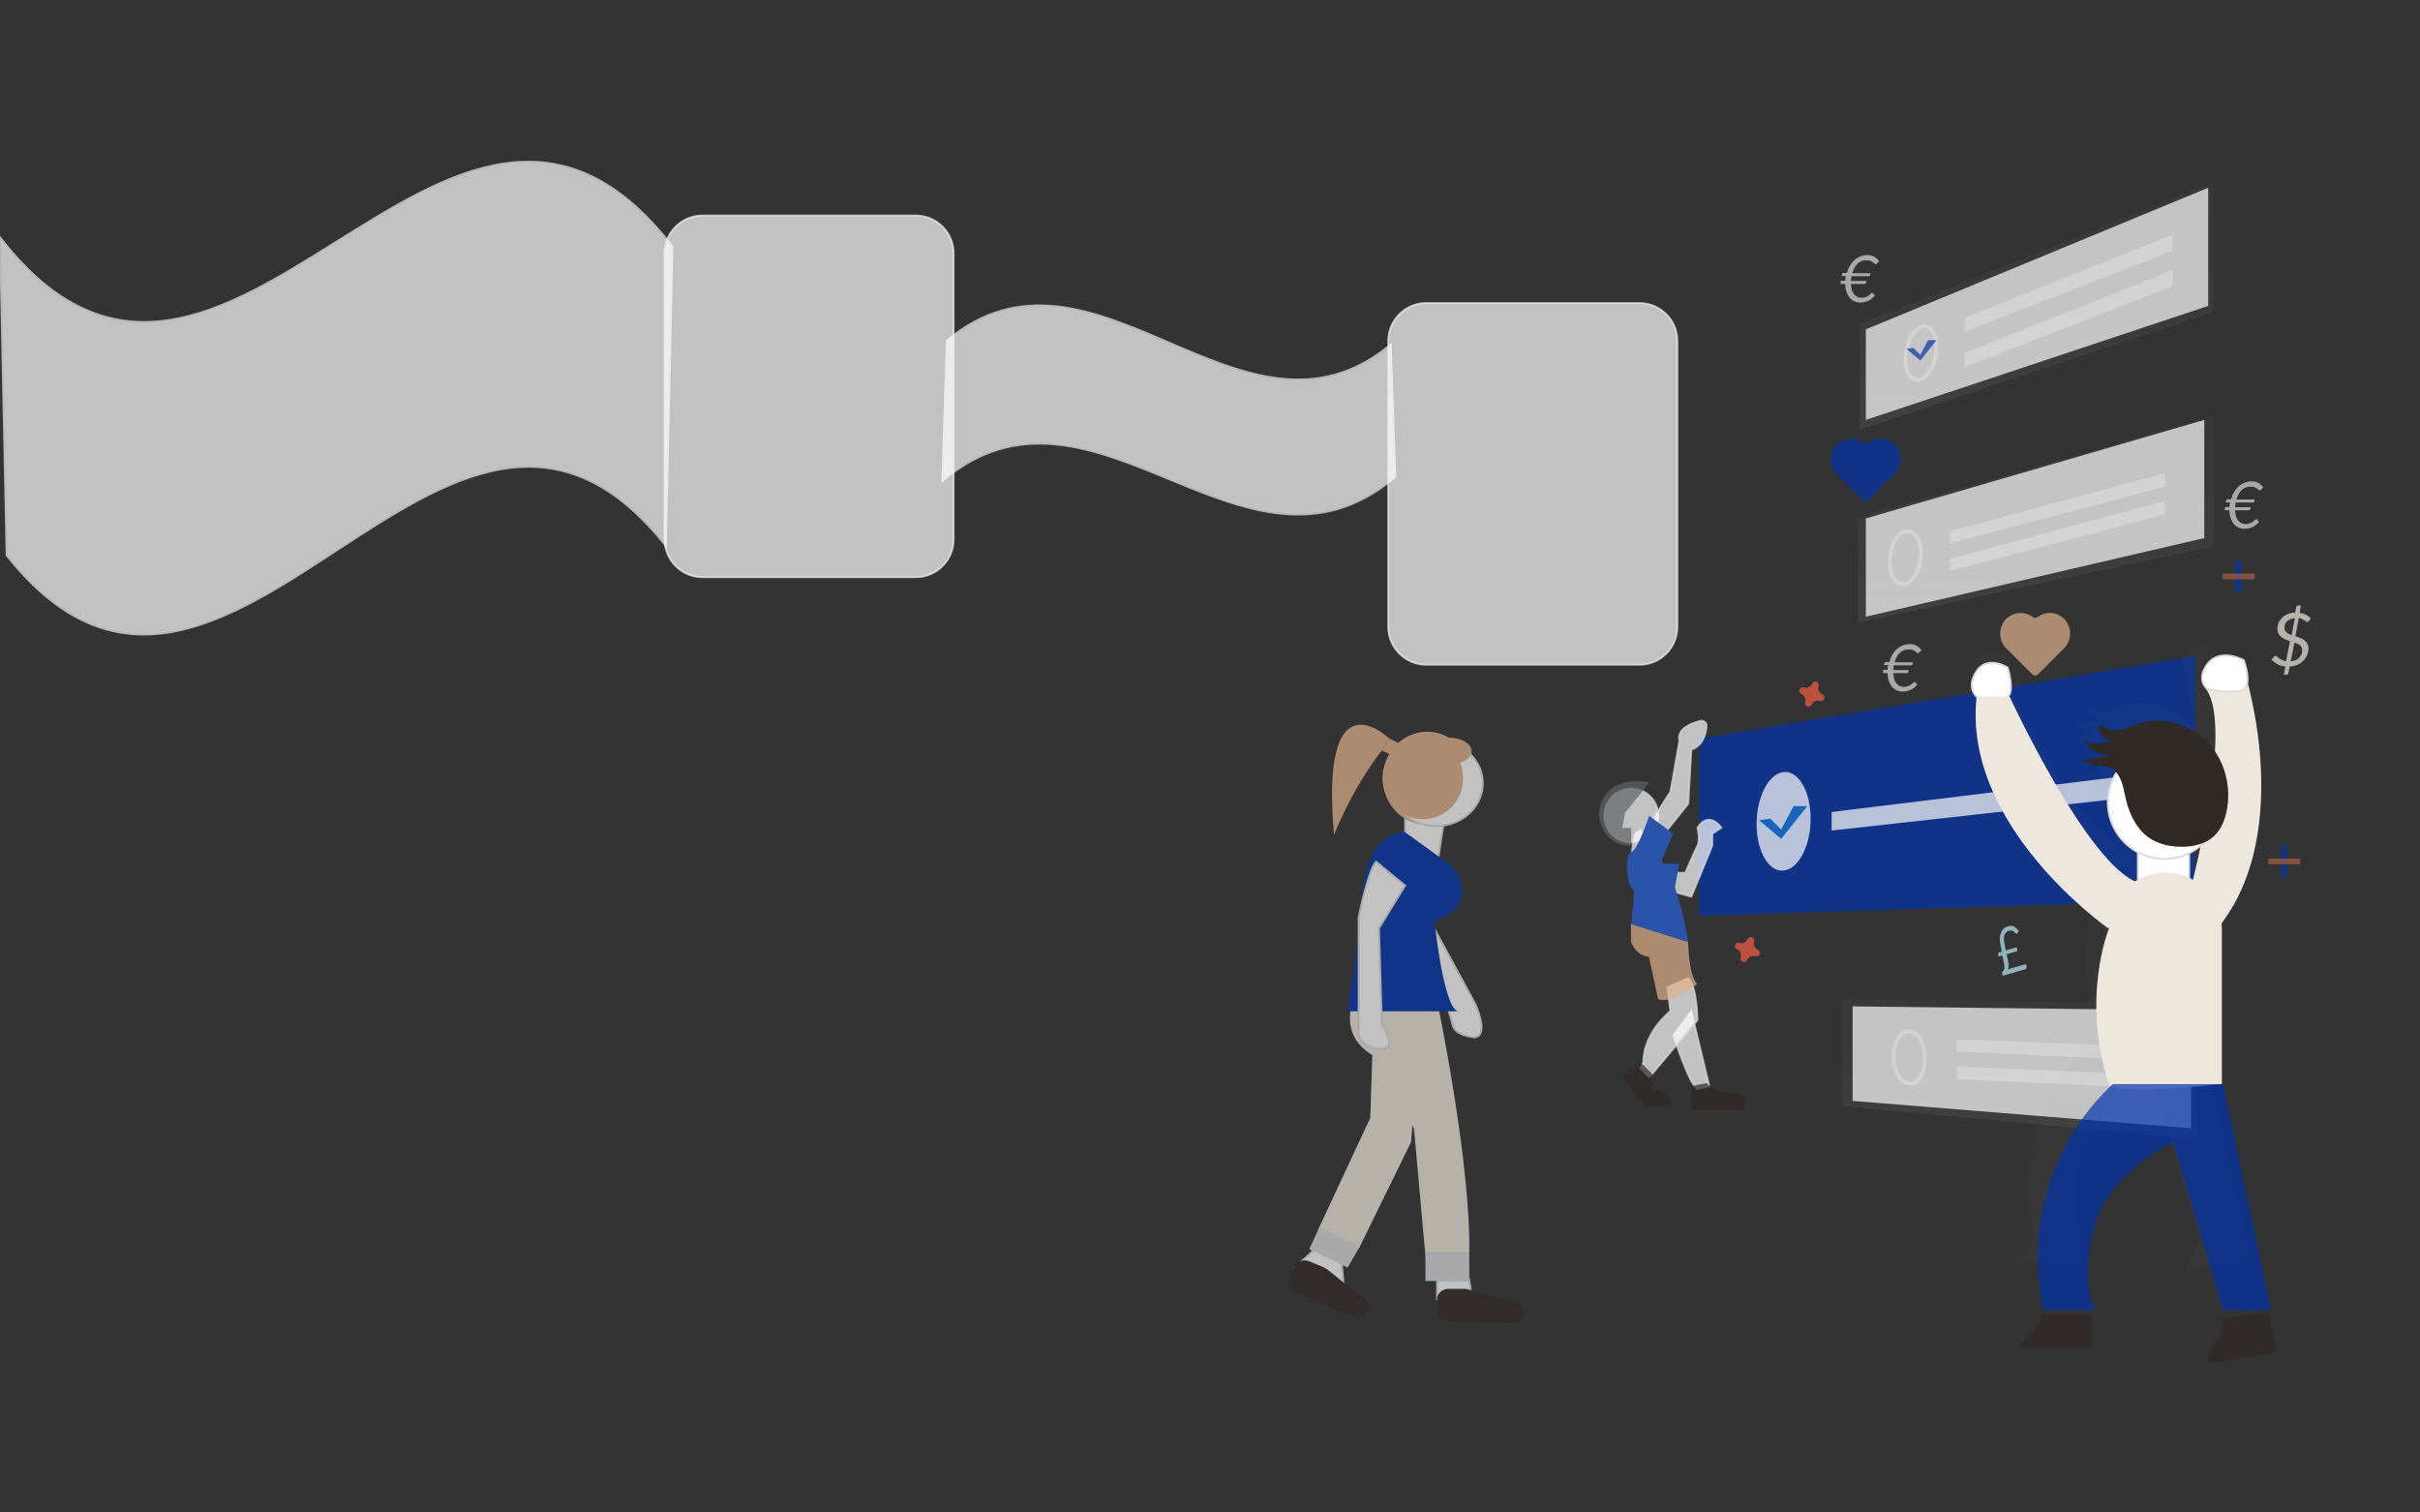 <svg version="1.1" id="Calque_1" xmlns="http://www.w3.org/2000/svg" x="0" y="0" viewBox="0 0 1280 800" xml:space="preserve"><rect x="0" y="0" width="1280" height="800" fill="#333333" stroke="none"/><style>.st0{opacity:.7;fill:#0234ac;enable-background:new}.st1{opacity:.7;fill:#dfb18c}.st1,.st2,.st3{enable-background:new}.st2{opacity:.7;fill:#a85f46}.st3{fill:#f55f44}.st3,.st4{opacity:.7}.st5{fill:#fff}.st5,.st6{stroke:#f1f1f1;stroke-miterlimit:10}.st6,.st8,.st9{opacity:.7;fill:#fff;enable-background:new}.st9{fill:none;stroke:#dbdbdb;stroke-width:2;stroke-miterlimit:10}.st10{fill:#dbdbdb}.st10,.st14,.st16{opacity:.7;enable-background:new}.st14{fill:#fff;stroke:#dbdbdb;stroke-miterlimit:10}.st16{fill:#302925}.st19{opacity:.2}.st22{fill:#fff;stroke:#dbdbdb;stroke-miterlimit:10}.st23{fill:#eee7dd}.st25{fill:#302925}.st26{fill:#dfb18c}.st27{fill:#4d8af0}.st28{fill:#eee7dc}.st29{fill:#dbdbdb}</style><path class="st0" d="M985.4 234.1c-4.4-3.2-10.5-2.6-14.2 1.3-4.1 4.4-3.9 11.3.4 15.5l13.6 13.5c.9.9 2.3.9 3.2 0l13.5-13.6c4.3-4.2 4.4-11.1.3-15.5-3.8-3.9-9.8-4.4-14.2-1.2-.7.6-1.8.6-2.6 0z"/><path class="st1" d="M1075.1 326.3c-4.4-3.2-10.5-2.6-14.2 1.3-4.1 4.4-3.9 11.3.4 15.5l13.6 13.5c.9.9 2.3.9 3.2 0l13.5-13.6c4.3-4.2 4.4-11.1.4-15.5-3.8-3.9-9.8-4.4-14.2-1.2-.8.6-1.9.6-2.7 0z"/><path class="st0" d="M1206.7 447.1h3v17h-3z"/><path class="st2" d="M1199.7 454.1h17v3h-17z"/><path class="st0" d="M1182.6 296.4h3v17h-3z"/><path class="st2" d="M1175.6 303.4h17v3h-17z"/><path class="st3" d="M963.9 367.3c-1.7-.8-2.6-2.7-2-4.4 0-.1.1-.3.1-.4.1-1-.7-1.9-1.7-2-.6 0-1.2.2-1.6.7-.1.1-.1.2-.2.4-.8 1.7-2.7 2.6-4.4 2-.1 0-.3-.1-.4-.1-1-.1-1.9.7-2 1.7 0 .6.2 1.2.7 1.6.1.1.2.1.4.2 1.7.8 2.6 2.7 2 4.4 0 .1-.1.3-.1.4-.1 1 .7 1.9 1.7 2 .6 0 1.2-.2 1.6-.7.1-.1.1-.2.2-.4.8-1.7 2.7-2.6 4.4-2 .1 0 .3.1.4.1 1 .1 1.9-.7 2-1.7 0-.6-.2-1.2-.7-1.6-.1-.1-.2-.2-.4-.2zM929.8 502.4c-1.7-.8-2.6-2.7-2-4.4 0-.1.1-.3.1-.4.1-1-.7-1.9-1.7-2-.6 0-1.2.2-1.6.7-.1.1-.1.2-.2.4-.8 1.7-2.7 2.6-4.4 2-.1 0-.3-.1-.4-.1-1-.1-1.9.7-2 1.7 0 .6.2 1.2.7 1.6.1.1.2.1.4.2 1.7.8 2.6 2.7 2 4.4 0 .1-.1.3-.1.4-.1 1 .7 1.9 1.7 2 .6 0 1.2-.2 1.6-.7.1-.1.1-.2.2-.4.8-1.7 2.7-2.6 4.4-2 .1 0 .3.1.4.1 1 .1 1.9-.7 2-1.7 0-.6-.2-1.2-.7-1.6-.2-.1-.3-.1-.4-.2z"/><g class="st4"><path class="st5" d="M352.2 288.8C236 141.7 119.7 440.8 3.5 293.7 2.3 237.6 1.2 181.6 0 125.5 118.5 278.8 237.1-23 355.7 130.4c-1.2 52.8-2.3 105.6-3.5 158.4z"/></g><g class="st4"><path class="st5" d="M735.6 182.2c-78.3 65.1-156.6-67.2-234.8-2.1l-2.4 74.4c79.9-67.9 159.7 65.7 239.6-2.2-.8-23.4-1.6-46.7-2.4-70.1z"/></g><path class="st6" d="M484.4 305.3H371.5c-11 0-20-9-20-20V134c0-11 9-20 20-20h112.9c11 0 20 9 20 20v151.3c0 11-9 20-20 20zM867.2 351.6H754.3c-11 0-20-9-20-20V180.3c0-11 9-20 20-20h112.9c11 0 20 9 20 20v151.3c0 11-9 20-20 20z"/><path class="st0" d="M898.7 390.7L1161 347v129.1l-262.3 8.3z"/><linearGradient id="SVGID_1_" gradientUnits="userSpaceOnUse" x1="1076.85" y1="1405.3" x2="1076.85" y2="1296" gradientTransform="translate(0 -1076)"><stop offset="0" stop-color="gray" stop-opacity=".25"/><stop offset=".54" stop-color="gray" stop-opacity=".12"/><stop offset="1" stop-color="gray" stop-opacity=".1"/></linearGradient><path opacity=".7" fill="url(#SVGID_1_)" d="M1171 220l-188.3 53.6v55.7l188.3-40.4z"/><path class="st8" d="M1165.9 222.1l-179 52.1v52l179-41.6z"/><path class="st9" d="M1016 292.8c0 7.7-3.7 14.9-8.3 16s-8.2-4.1-8.2-11.7 3.6-14.8 8.2-16 8.3 4 8.3 11.7z"/><path class="st10" d="M1145.1 257.5l-113.8 29.9V281l113.8-30.7zM1145.1 272.1L1031.3 302v-6.4l113.8-30.7z"/><path class="st8" d="M957.7 433c0-14.7-6.6-25.7-14.6-24.6-7.8 1.1-14 13.4-14 27.5s6.2 25.2 14 24.6c8-.5 14.6-12.9 14.6-27.5zM1125.7 421.9l-156.9 17.4v-9.8l156.9-19.2z"/><linearGradient id="SVGID_2_" gradientUnits="userSpaceOnUse" x1="1068.3" y1="1678.5" x2="1068.3" y2="1604.7" gradientTransform="translate(0 -1076)"><stop offset="0" stop-color="gray" stop-opacity=".25"/><stop offset=".54" stop-color="gray" stop-opacity=".12"/><stop offset="1" stop-color="gray" stop-opacity=".1"/></linearGradient><path opacity=".7" fill="url(#SVGID_2_)" d="M1160 530.9l-185.4-2.2v56.5l187.4 17.3z"/><path class="st8" d="M1158.9 534.4l-179-2.1v50l179 14.5z"/><path class="st9" d="M1018.1 559.8c0 7.7-3.7 13.7-8.3 13.4s-8.2-6.7-8.2-14.3 3.6-13.6 8.2-13.4 8.3 6.6 8.3 14.3z"/><path class="st10" d="M1145.1 561.4l-110.1-5.2v-6.5l110.1 4.4zM1145.1 576l-110.1-5.3v-6.5l110.1 4.5z"/><linearGradient id="SVGID_3_" gradientUnits="userSpaceOnUse" x1="1077.35" y1="1303.3" x2="1077.35" y2="1172.2" gradientTransform="translate(0 -1076)"><stop offset="0" stop-color="gray" stop-opacity=".25"/><stop offset=".54" stop-color="gray" stop-opacity=".12"/><stop offset="1" stop-color="gray" stop-opacity=".1"/></linearGradient><path opacity=".7" fill="url(#SVGID_3_)" d="M1171 96.2l-187.3 75v56.1l187.3-62.4z"/><path class="st8" d="M1168 99.3l-181.1 74.9v47.9l181.1-60.3z"/><path class="st9" d="M1024.3 183.5c0 7.7-3.7 15.3-8.3 17s-8.2-3.1-8.2-10.6 3.6-15.1 8.2-16.9c4.5-1.8 8.3 2.8 8.3 10.5z"/><path class="st10" d="M1149.2 132.6l-110 42.8V168l110-43.8zM1149.2 151.3l-110 42.9v-7.5l110-43.8z"/><linearGradient id="SVGID_4_" gradientUnits="userSpaceOnUse" x1="862.183" y1="-724.207" x2="875.745" y2="-724.207" gradientTransform="matrix(1 0 0 -1 0 -276)"><stop offset="0" stop-color="gray" stop-opacity=".25"/><stop offset=".54" stop-color="gray" stop-opacity=".12"/><stop offset="1" stop-color="gray" stop-opacity=".1"/></linearGradient><path d="M864.3 441.1s-3.6 15.1 0 17.3l10.8-6.5-7.2-13.7-3.6 2.9z" opacity=".7" fill="#fff" stroke="url(#SVGID_4_)" stroke-miterlimit="10"/><path class="st14" d="M904.1 574.5l-9.5-39.7-9.5 12.7s7.9 25.4 12.7 28.6l6.3-1.6zM910.5 437.8s-6.4-9.5-12.7 0c0 0 1.6 6.4 0 9.5s-6.4 14.3-6.4 14.3h-14.3v7.9l17.5 4.8 11.1-27V441l4.8-3.2z"/><circle class="st14" cx="862.8" cy="431.4" r="14.3"/><path d="M859.6 429.9l12.7-15.9s-8.1-2.2-15.8.8c-14.2 5.4-14.2 26.1 0 31.6 2 .8 4.1 1.2 6.3 1v-9.5H858l1.6-8z" opacity=".7" fill="#606263"/><path class="st14" d="M894.6 396.5l-1.6 28.6-12.7 15.9-7.9-4.8 11.1-17.5 4.8-27s-2.8-6.9 11-10.4c1.4-.4 2.9.5 3.3 1.9.1.3.1.6.1.8-.4 4.1-1.8 10.4-8.1 12.5zM881.9 522.1l1.6 12.7s-14.3 11.1-14.3 27l-1.6 3.2 4.8 4.8 25.4-30.2s0-17.5-4.8-22.3l-11.1 4.8z"/><path class="st16" d="M873.8 567.9l.1 8.2s12.7 1.6 9.5 9.5h-12.7L858 569.7l9.5-7.9 6.3 6.1zM902.5 572.9l6.4 4.8s20.7-1.6 12.7 9.5h-27v-12.7l7.9-1.6z"/><path class="st1" d="M897.7 520.5s-14.3 11.1-20.7 7.9l-4.8-22.3s-6.4 0-9.5-7.9v-9.6l30.2 9.5c.1.1.1 17.6 4.8 22.4z"/><path d="M893 498.3s-2.4-15.7-7.1-28.9l2.3-12.5h-8.3l-1.2-1.5L885 441l-12.7-9.5s-6.4 19.1-9.5 19.1c-3.2 0-3.2 17.5 1.6 20.7l-1.6 17.5 30.2 9.5z" fill="#2954aa"/><path class="st0" d="M1008.4 184.6l3.6-.6 3.7 3.7 4.1-7.8h4.5l-8.6 10.8z"/><path opacity=".7" fill="#25dddf" d="M930.5 433.9l5.8-.9 5.8 5.8 6.6-12.4h7.2l-13.8 17.3z"/><path class="st0" d="M930.5 433.9l5.8-.9 5.8 5.8 6.6-12.4h7.2l-13.8 17.3z"/><g class="st19"><linearGradient id="SVGID_5_" gradientUnits="userSpaceOnUse" x1="1352.771" y1="1514.31" x2="1352.771" y2="1513.82" gradientTransform="translate(-178 -1164.36)"><stop offset="0" stop-color="gray" stop-opacity=".25"/><stop offset=".54" stop-color="gray" stop-opacity=".12"/><stop offset="1" stop-color="gray" stop-opacity=".1"/></linearGradient><path d="M1174.4 349.5l.1.4c1.5-.7-.1-.4-.1-.4z" fill="url(#SVGID_5_)"/></g><g class="st19"><linearGradient id="SVGID_6_" gradientUnits="userSpaceOnUse" x1="1294.944" y1="1835.66" x2="1294.944" y2="1504.79" gradientTransform="translate(-178 -1164.36)"><stop offset="0" stop-color="gray" stop-opacity=".25"/><stop offset=".54" stop-color="gray" stop-opacity=".12"/><stop offset="1" stop-color="gray" stop-opacity=".1"/></linearGradient><path d="M1158.6 671l31.2-5-4.3-19.1-.1-.3h-.1l-22.1-101.5v-74c0-.9-.1-1.9-.2-2.8 33-43.8 13.3-112.4 11.5-118.4-.3.2-.9.4-1.6.7-.2-2.7-.7-5.3-1.5-7.9 0 0-9.6-6.1-14.8 1.7-4.5 6.8-1.2 11-.2 12l-.6.2c1.5 2.3 2.5 4.9 3 7.5-.3-.7-.6-1.3-1-1.9-1.2-.2-2-.4-2-.4l-.2-.2-.6.2c3.3 4.8 4.5 13.3 4.3 23.5-1.1-1.6-2.4-3.1-3.8-4.4-6.1-5.8-14-9.1-22.4-9.3h-1.6c-.9 0-1.7.1-2.6.2l-.6.1-1.1.1c-.4.1-.8.2-1.2.2l-.9.2c-.5.1-1 .3-1.5.4l-.6.2c-.7.2-1.3.4-1.9.7-2.1 1-4.3 1.8-6.6 2.4-.3 0-.6.1-.9.1-2.6.2-5.1-.5-7.2-2-.2-.2-.5-.4-.7-.5-.3-.2-.5-.5-.8-.7-.3.7-.4 1.4-.3 2.1.1 1.7.9 3.3 2.2 4.3.4.3.8.6 1.2.8.6.3 1.3.5 2 .6h.7l-.2.1c-.4.2-.9.4-1.3.6h-.1c-.5.2-1 .3-1.5.5h-.1c-2.5.6-5.1.7-7.7.1l-.8-.2c-.4-.1-.8-.2-1.2-.4.1.3.3.6.4.8l.2.3c.1.2.2.4.3.5l.2.3c.1.2.2.3.4.5l.2.2.5.5.2.2c.2.2.5.4.7.6l.2.2.5.4.3.2.5.3.4.2.5.2.4.2.5.2.7.2.5.1.5.1.4.1h2.3c1-.1 2-.3 2.9-.7-.6.3-1.2.5-1.8.7l-.9.3-.9.3-.9.3-.9.3-.9.2-1 .2-.9.2-1 .2-.8.1-1.1.1-.8.1-1.2.1H1095.8c.7 0 1.8.8 2.9 1.5.5.4 1.1.7 1.8 1 .3.1.6.1.9.2h.2l.6.1h2.6c.3 0 .6 0 .8.1 1.8.2 3.5.7 5 1.6.8.5 1.5 1.1 2.1 1.9-.3.4-.5.9-.8 1.3s-.4.8-.6 1.2c-.4.8-.7 1.6-1 2.4-1.1 3-1.6 6.1-1.6 9.3 0 .6 0 1.2.1 1.7v.5c0 .5.1.9.2 1.4v.3c.1.6.2 1.1.3 1.7l.1.3c.1.5.2.9.3 1.3l.1.4c.3 1.1.7 2.1 1.2 3.2l.1.3c.2.5.4.9.7 1.4l.1.1.9 1.5.1.1c.3.5.6.9.9 1.3l.1.2c.7.9 1.4 1.8 2.2 2.7l.1.1c2.1 2.2 4.5 4 7.2 5.4-.1.4-.2.8-.2 1.2 0 .4-.1.9-.1 1.3v10.1c-.6.3-1.1.6-1.7 1-24-10.9-59.7-88.1-59.7-88.1h-.9c3.5-2.6 0-13.9 0-13.9-2-1.2-4.3-2-6.7-2.2H1051.8l-.3.1h-.2l-.4.1-.1.2-.6.2-.5.2-.2.1-.4.2-.2.1-.3.2-.2.2-.3.3-.2.2-.3.3-.2.2-.3.4-.2.2c-.2.2-.3.4-.5.7-5.2 7.8 0 12.2 0 12.2-.3 3-.5 6-.5 9.1-.4 56.4 59.9 100.1 63 102.3-1.4 3.5-12.6 34.7.1 73.7 0 .1.1.2.2.3-29.5 27.1-42.4 67.8-33.9 106.9l.2 1.2h.6c-.1.3-.1.5-.2.8-.1.5-.3.9-.6 1.3-.4.7-.8 1.4-1.4 2l-.1.1c-.6.7-1.3 1.4-2 2.1l-.8.7c-3 2.9-6.1 5.7-3.8 6.9h32.9v-14.3h.6s-.2-.5-.6-1.3v-.3h-.1c-1.7-4.5-5.7-18.2.7-39.3 7.8-26.1 38.3-39.2 38.3-39.2l.6 1.8-.1.1 23.8 78.5c0 .3 0 .6-.1.9-.1.7-.3 1.5-.5 2.2-.2.5-.4 1.1-.7 1.6-1.5 3-4 6.6-5.1 9.3-.2.4-.3.7-.4 1.1-.1.4-.2.9-.1 1.3.1.6.4 1.1 1 1.3l.4-.1.8-.2zm-9.2-223.4l-1.8-.9v-9.5c0-.7-.1-1.4-.2-2.2 2.1-1 4-2.2 5.8-3.7-1.4 5.9-2.7 11.5-3.8 16.3z" fill="url(#SVGID_6_)"/></g><path class="st22" d="M1045.5 368.5s-5.8-4.8 0-13.5 16.4-1.9 16.4-1.9 3.9 12.5 0 15.4c-3.9 2.8-16.4 0-16.4 0z"/><path id="a3c32856-4a80-4c98-bc66-0983250df946" class="st16" d="M1106.1 695.2h-26.6s.6 3.2-2.5 6.8c-3.6 4.1-10.8 9.1-7.4 10.8h36.5v-17.6z"/><path id="d5cddcd9-79b8-465c-ad2b-bd849a7889d8" class="st16" d="M1199.8 693.7l-24.9 4.1c.7 3 .3 6.1-1.1 8.8-2.7 5.7-8.8 12.9-5.2 14.5l36-5.8-4.8-21.6z"/><path class="st23" d="M1187.6 356.7s28.5 89.7-19.2 139.5l-13.8-10.5s28.2-98 12.4-121c27.8-9.4 20.6-8 20.6-8z"/><path class="st22" d="M1167.7 364.6s-6.7-4.8 0-13.5 19.1-1.9 19.1-1.9 4.5 12.5 0 15.4c-4.5 2.9-19.1 0-19.1 0zM1142.5 440.3h3.7c6.4 0 11.7 5.2 11.7 11.7v16.7c0 6.4-5.2 11.7-11.7 11.7h-3.7c-6.4 0-11.7-5.2-11.7-11.7V452c0-6.5 5.2-11.7 11.7-11.7z"/><circle class="st22" cx="1144.8" cy="424.4" r="29.9"/><path d="M1175.2 573.4s-57.7 6.5-59.8 0c-14.9-45.8 0-82 0-82 0-16.5 13.4-29.9 29.9-29.9s29.9 13.4 29.9 29.9v82z" fill="#ede7dc"/><path class="st0" d="M1175.8 573.4l25.4 119.6h-25.4l-26.3-88.7s-33 14.5-41.4 43.4c-8.5 28.9 0 45.3 0 45.3h-27.3l-.3-1.3c-9.2-43.4 5-88.4 37-118.3"/><path class="st23" d="M1114.9 490.9s-77.1-54-69.4-122.5h17.4s41.5 89.7 68 98.4-16 24.1-16 24.1z"/><path class="st25" d="M1121 411c2 3.7 2.5 8 3.5 12 2 8.4 6.2 16.7 13.7 21.1 4.1 2.3 8.7 3.5 13.4 3.7 7.1.5 14.8-.9 19.9-6 3.3-3.3 5.1-7.7 6.1-12.2 3-13.5-1-28.4-10.9-38s-25.4-13.2-38.2-8c-2.4 1-4.7 2.2-7.3 2.6-3.9.6-7.8-.7-10.6-3.5-1.6 4 2.2 9 6.4 8.7-4.5 2.1-9.6 2.4-14.3.8 2.7 5.7 9.3 8.3 15.2 6.1-5.5 2.4-11.4 3.6-17.4 3.5 1.2 0 3.7 2.3 5.2 2.8 2.1.6 3.8.1 5.7.4 4.4.4 7.4 1.9 9.6 6z"/><g class="st4"><path class="st22" d="M743.2 447.3l17.3 8.2 4.3-28h-21.6z"/><ellipse class="st26" cx="754.9" cy="411.7" rx="23.5" ry="24.7"/><path class="st22" d="M760.1 674.7v12.7h18.5l-1.5-10.8zM709.4 664.8l1.5 17h-1c-7.3 0-14.3-2.5-19.7-6.9l-5.4-4.4 13.8-12.7 10.8 7z"/><path class="st27" d="M747.8 585.7l-1.5 18.4-27.7 56.5-21.5-9.9 27.7-59.4 1.5-45.2h24.6z"/><path class="st28" d="M747.8 585.7l-1.5 18.4-27.7 56.5-21.5-9.9 27.7-59.4 1.5-45.2h24.6z"/><path class="st22" d="M754 482.6l26.1 48s8.4 17.6-.6 18.1c-12.9-2.1-10.6-6.7-12.3-10.8l-16.3-51.1 3.1-4.2z"/><ellipse class="st22" cx="759.7" cy="414.3" rx="24.6" ry="22.6"/><path class="st28" d="M760.1 529.2s18.4 87.6 17 135.7H754l-6.1-67.8-17-36.7s-23-7.1-15.3-31.1h44.5v-.1z"/><path class="st27" d="M754 662.8h23.1v14.7H754z"/><path class="st29" d="M754 662.8h23.1v14.7H754zM719.3 659.2l-6.5 11.3-20.3-9.8 5.4-11.6z"/><path class="st25" d="M776.4 682l25.6 7c2.6.7 4.3 2.9 4.3 5.3 0 3.1-2.7 5.6-6.1 5.6h-.2l-34-1c-3.3-.1-5.9-2.6-5.9-5.6v-6c0-3.1 2.7-5.6 6.1-5.6h8.4c.6 0 1.2.1 1.8.3z"/><path d="M743.1 440.1l21.7 15.7c5 3.5 8.1 8.8 8.5 14.6.4 6-2.3 13-14.6 16.5 0 0 4.6 45.2 12.3 48h-58.4s3.9-20.9 6-43.8c2.2-26.5 3.9-48.8 24.5-51z" fill="#0234ac"/><path class="st22" d="M743.2 468.4L729.4 491l1.5 50.9s7.7 11.3 1.5 12.7-15.4-2.8-13.8-11.3v-57.9s4.6-24 9.2-29.7l15.4 12.7z"/><path class="st25" d="M701.7 671.2l20.2 16.1c2 1.6 2.6 4.2 1.5 6.5-1.4 2.8-5 4-8 2.8-.1 0-.1-.1-.2-.1l-30.5-13.8c-2.9-1.3-4.2-4.5-2.8-7.3l2.7-5.5c1.4-2.8 4.9-4 8-2.7l7.7 3.2c.4.2.9.5 1.4.8z"/><path class="st26" d="M730.8 397l5.6 2.5 3.9-6.2-5.5-2.7z"/><path class="st26" d="M734.8 390.6s-36.9-35.7-29.2 51c0 0 8.9-23.5 25.2-44.6l4-6.4z"/><ellipse class="st26" cx="752.6" cy="411.7" rx="21.3" ry="21.6"/><ellipse class="st26" cx="765.8" cy="397.3" rx="12.6" ry="7.2"/></g><g class="st4"><path class="st23" d="M1216.4 324.2c1.3.2 2.5.5 3.4 1s1.7 1.2 2.4 1.9l-.9 1.3c-.3.4-.6.6-.9.6-.2 0-.4-.1-.6-.3-.2-.2-.5-.4-.9-.6s-.8-.4-1.3-.7c-.5-.2-1-.4-1.7-.5l-1.8 9.6c.8.3 1.7.6 2.5.9s1.6.7 2.2 1.2 1.2 1.1 1.6 1.8c.4.7.6 1.6.6 2.6 0 1.2-.2 2.4-.7 3.5s-1.1 2.1-2 3-1.9 1.6-3.1 2.1-2.6.9-4.1.9l-.7 3.5c0 .2-.1.4-.4.6-.2.2-.4.3-.7.3h-1.3l.8-4.4c-1.6-.1-2.9-.5-4.2-1.2-1.2-.6-2.2-1.4-3.1-2.4l1.2-1.5.4-.4c.2-.1.3-.1.5-.1s.5.1.8.4c.3.2.6.5 1.1.9.4.3.9.6 1.5.9s1.4.5 2.2.6l2-10.6c-.8-.2-1.6-.5-2.4-.9-.8-.3-1.5-.7-2.1-1.2s-1.1-1.1-1.5-1.8c-.4-.7-.6-1.6-.6-2.7s.2-2.1.6-3.1 1.1-1.9 1.9-2.7c.8-.8 1.8-1.4 3-1.9s2.5-.8 3.9-.8l.5-2.8c0-.2.2-.5.4-.7.2-.2.4-.3.7-.3h1.3l-.5 4zm-2.6 2.8c-.9.1-1.8.3-2.5.6s-1.3.7-1.7 1.1c-.5.4-.8.9-1 1.5s-.3 1.1-.3 1.8c0 .5.1 1 .3 1.4.2.4.5.8.8 1.1.3.3.8.6 1.2.8.5.2 1 .5 1.5.7l1.7-9zm-2.2 22.8c1-.1 1.8-.3 2.6-.6s1.4-.8 1.9-1.3.9-1.1 1.2-1.8c.3-.7.4-1.4.4-2.2 0-.6-.1-1.1-.3-1.5-.2-.4-.5-.8-.9-1.1-.4-.3-.8-.6-1.3-.8-.5-.2-1.1-.4-1.6-.6l-2 9.9z"/></g><g class="st4"><path d="M1067 502.8c-.1.2-.2.3-.4.4l-5.2 1.5.8 4.3c.2.8.2 1.6.2 2.2-.1.6-.2 1.2-.5 1.8.2-.1.5-.3.7-.4.2-.1.5-.2.7-.3l8.4-2.4.2 1.2v.5c0 .2 0 .3-.1.5-.1.1-.1.3-.2.4-.1.1-.2.2-.4.2l-11.9 3.4-.4-1.9c.3-.2.5-.4.7-.6.2-.2.3-.5.4-.8s.2-.7.2-1c0-.4 0-.8-.1-1.4l-1-5-2 .6-.2-1.2c0-.2 0-.4.1-.6s.2-.3.4-.4l1.4-.4-.8-4.4c-.2-1-.3-2.1-.2-3 .1-1 .3-1.9.6-2.7.3-.8.8-1.5 1.4-2.1s1.4-1 2.3-1.3c.7-.2 1.3-.3 1.9-.2.6.1 1.1.2 1.5.5.5.3.9.6 1.3 1s.7.9 1 1.4l-.7 1c-.2.2-.4.3-.5.3-.2 0-.4-.1-.6-.3-.2-.3-.5-.5-.7-.7s-.5-.4-.7-.5c-.3-.1-.5-.2-.9-.2-.3 0-.7 0-1.1.1-.5.2-1 .4-1.4.8s-.7.8-.9 1.3c-.2.5-.3 1.1-.4 1.8 0 .7 0 1.4.2 2.1l.8 4.4 5.8-1.7.2 1.2c.2.2.1.4.1.6z" fill="#b8e9f4"/></g><g class="st4"><path class="st29" d="M996.9 350.2h2.4c.4-1.5.9-2.8 1.6-3.9.7-1.2 1.5-2.2 2.4-3s2-1.4 3.1-1.9c1.1-.4 2.3-.7 3.6-.7 1.5 0 2.8.3 3.8.9s1.9 1.4 2.5 2.4l-1.2 1.1-.3.3c-.1.1-.2.1-.4.1s-.4-.1-.6-.3c-.2-.2-.5-.5-.8-.7-.3-.3-.8-.5-1.3-.7s-1.2-.3-2.1-.3-1.7.1-2.5.4-1.5.7-2.1 1.3c-.6.6-1.2 1.3-1.7 2.2-.5.9-.9 1.8-1.2 2.9h9.6l-.1.9c0 .2-.1.4-.3.5-.2.2-.4.2-.7.2h-8.9c-.1.4-.1.8-.2 1.2 0 .4-.1.8-.1 1.3h8.2l-.1.9c0 .2-.1.4-.3.5-.2.2-.4.2-.7.2h-7.1c.1 2.3.6 4.1 1.6 5.4 1 1.2 2.3 1.9 3.9 1.9.9 0 1.7-.1 2.4-.4.6-.3 1.2-.5 1.6-.9.4-.3.8-.6 1-.9.3-.3.5-.4.7-.4h.2c.1 0 .1.1.2.2l1.1 1.2c-1 1.2-2.1 2.1-3.3 2.7-1.3.6-2.7 1-4.3 1-1.3 0-2.4-.2-3.4-.7s-1.8-1.1-2.5-2-1.2-1.9-1.6-3.1-.6-2.5-.6-4h-2.5l.2-1.7h2.3c0-.8.1-1.7.3-2.5h-2.3l.5-1.6z"/></g><g class="st4"><path class="st29" d="M974.5 144.4h2.4c.4-1.5.9-2.8 1.6-3.9.7-1.2 1.5-2.2 2.4-3s2-1.4 3.1-1.9c1.1-.4 2.3-.7 3.6-.7 1.5 0 2.8.3 3.8.9 1 .6 1.9 1.4 2.5 2.4l-1.2 1.1-.3.3c-.1.1-.2.1-.4.1s-.4-.1-.6-.3-.5-.5-.8-.7c-.3-.3-.8-.5-1.3-.7s-1.2-.3-2.1-.3c-.9 0-1.7.1-2.5.4-.8.3-1.5.7-2.1 1.3s-1.2 1.3-1.7 2.2-.9 1.8-1.2 2.9h9.6l-.1.9c0 .2-.1.4-.3.5-.2.2-.4.2-.7.2h-8.9c-.1.4-.1.8-.2 1.2 0 .4-.1.8-.1 1.3h8.2l-.1.9c0 .2-.1.4-.3.5-.2.2-.4.2-.7.2H979c.1 2.3.6 4.1 1.6 5.4 1 1.2 2.3 1.9 3.9 1.9.9 0 1.7-.1 2.4-.4.6-.3 1.2-.5 1.6-.9.4-.3.8-.6 1-.9.3-.3.5-.4.7-.4h.2c.1 0 .1.1.2.2l1.1 1.2c-1 1.2-2.1 2.1-3.3 2.7-1.3.6-2.7 1-4.3 1-1.3 0-2.4-.2-3.4-.7s-1.8-1.1-2.5-2-1.2-1.9-1.6-3.1c-.4-1.2-.6-2.5-.6-4h-2.5l.2-1.7h2.3c0-.8.1-1.7.3-2.5H974l.5-1.6z"/></g><g class="st4"><path class="st29" d="M1177.7 264.1h2.4c.4-1.5.9-2.8 1.6-3.9.7-1.2 1.5-2.2 2.4-3s2-1.4 3.1-1.9c1.1-.4 2.3-.7 3.6-.7 1.5 0 2.8.3 3.8.9s1.9 1.4 2.5 2.4l-1.2 1.1-.3.3c-.1.1-.2.1-.4.1s-.4-.1-.6-.3c-.2-.2-.5-.5-.8-.7-.3-.3-.8-.5-1.3-.7s-1.2-.3-2.1-.3-1.7.1-2.5.4-1.5.7-2.1 1.3c-.6.6-1.2 1.3-1.7 2.2-.5.9-.9 1.8-1.2 2.9h9.6l-.1.9c0 .2-.1.4-.3.5-.2.2-.4.2-.7.2h-8.9c-.1.4-.1.8-.2 1.2 0 .4-.1.8-.1 1.3h8.2l-.1.9c0 .2-.1.4-.3.5-.2.2-.4.2-.7.2h-7.1c.1 2.3.6 4.1 1.6 5.4 1 1.2 2.3 1.9 3.9 1.9.9 0 1.7-.1 2.4-.4.6-.3 1.2-.5 1.6-.9.4-.3.8-.6 1-.9.3-.3.5-.4.7-.4h.2c.1 0 .1.1.2.2l1.1 1.2c-1 1.2-2.1 2.1-3.3 2.7-1.3.6-2.7 1-4.3 1-1.3 0-2.4-.2-3.4-.7s-1.8-1.1-2.5-2-1.2-1.9-1.6-3.1-.6-2.5-.6-4h-2.5l.2-1.7h2.3c0-.8.1-1.7.3-2.5h-2.3l.5-1.6z"/></g></svg>